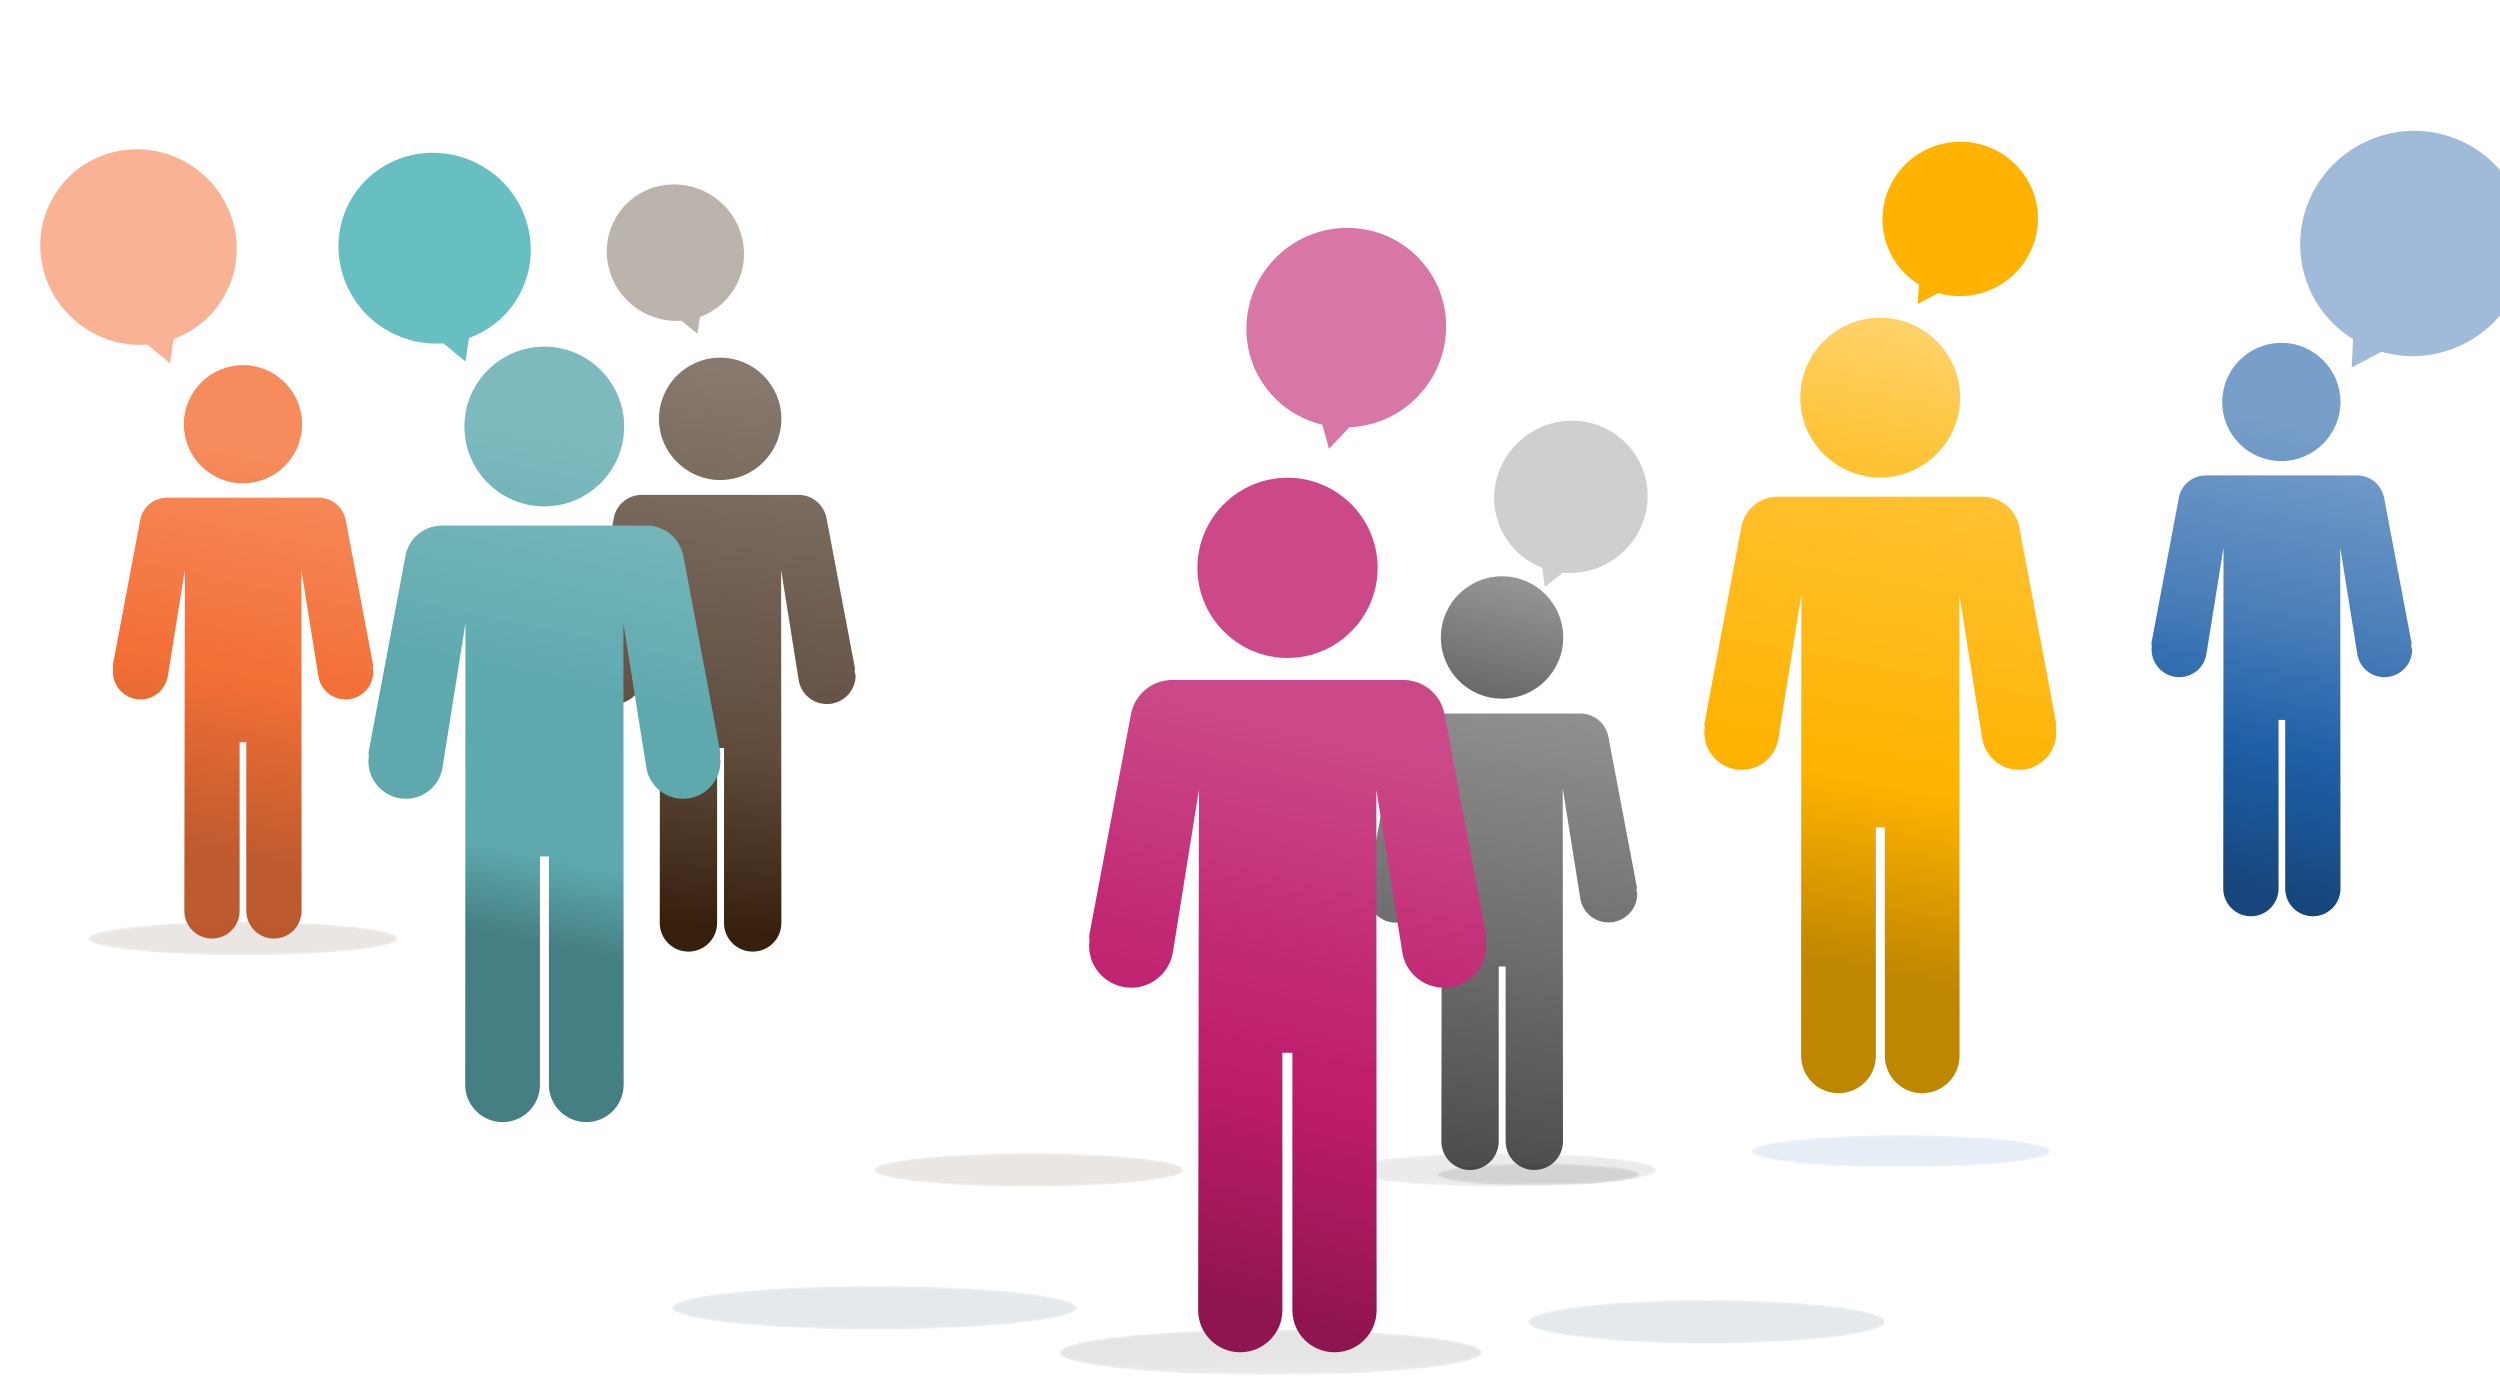 <?xml version="1.0" encoding="utf-8"?>
<!-- Generator: Adobe Illustrator 18.0.0, SVG Export Plug-In . SVG Version: 6.00 Build 0)  -->
<!DOCTYPE svg PUBLIC "-//W3C//DTD SVG 1.1//EN" "http://www.w3.org/Graphics/SVG/1.1/DTD/svg11.dtd">
<svg version="1.1" id="Layer_1" xmlns="http://www.w3.org/2000/svg" xmlns:xlink="http://www.w3.org/1999/xlink" x="0px" y="0px"
	 viewBox="0 0 976.5 546" enable-background="new 0 0 976.5 546" xml:space="preserve">
<g display="none">
	<g display="inline">
		<path fill="#949494" d="M399.4,663.4v-0.2c-0.3,0.4-0.6,0.6-0.9,0.9c-0.3,0.2-0.6,0.4-1,0.5c-0.4,0.1-0.7,0.2-1.2,0.2
			c-0.6,0-1.1-0.1-1.5-0.4c-0.5-0.2-0.9-0.6-1.2-1c-0.3-0.4-0.6-1-0.8-1.5c-0.2-0.6-0.3-1.2-0.3-1.9c0-1.4,0.4-2.6,1.1-3.4
			c0.7-0.8,1.6-1.2,2.8-1.2c0.7,0,1.2,0.1,1.7,0.3c0.5,0.2,0.9,0.6,1.3,1.1v-3.4c0-0.5,0.1-0.8,0.3-1.1c0.2-0.2,0.5-0.4,0.8-0.4
			c0.4,0,0.6,0.1,0.8,0.3c0.2,0.2,0.3,0.6,0.3,1v10.2c0,0.4-0.1,0.8-0.3,1c-0.2,0.2-0.5,0.3-0.8,0.3c-0.3,0-0.6-0.1-0.8-0.3
			C399.5,664.2,399.4,663.9,399.4,663.4z M394.9,660c0,0.6,0.1,1.2,0.3,1.6c0.2,0.4,0.5,0.8,0.8,1c0.3,0.2,0.7,0.3,1.1,0.3
			c0.4,0,0.8-0.1,1.1-0.3c0.3-0.2,0.6-0.5,0.8-1c0.2-0.4,0.3-1,0.3-1.6c0-0.6-0.1-1.1-0.3-1.6c-0.2-0.4-0.5-0.8-0.8-1
			c-0.3-0.2-0.7-0.4-1.1-0.4c-0.4,0-0.8,0.1-1.1,0.4c-0.3,0.2-0.6,0.6-0.8,1C394.9,658.9,394.9,659.4,394.9,660z"/>
		<path fill="#949494" d="M410.4,660.6h-4.5c0,0.5,0.1,1,0.3,1.4c0.2,0.4,0.5,0.7,0.8,0.9c0.3,0.2,0.7,0.3,1.1,0.3
			c0.3,0,0.5,0,0.8-0.1c0.2-0.1,0.5-0.2,0.7-0.3c0.2-0.1,0.4-0.3,0.6-0.4c0.2-0.2,0.4-0.4,0.7-0.6c0.1-0.1,0.3-0.2,0.5-0.2
			c0.2,0,0.4,0.1,0.6,0.2c0.1,0.1,0.2,0.3,0.2,0.6c0,0.2-0.1,0.5-0.2,0.7c-0.2,0.3-0.4,0.5-0.7,0.8c-0.3,0.3-0.7,0.5-1.3,0.6
			c-0.5,0.2-1.1,0.3-1.7,0.3c-1.5,0-2.7-0.4-3.5-1.3c-0.8-0.9-1.2-2-1.2-3.5c0-0.7,0.1-1.3,0.3-1.9c0.2-0.6,0.5-1.1,0.9-1.5
			c0.4-0.4,0.9-0.7,1.4-1c0.6-0.2,1.2-0.3,1.9-0.3c0.9,0,1.7,0.2,2.3,0.6c0.7,0.4,1.1,0.9,1.5,1.5c0.3,0.6,0.5,1.2,0.5,1.9
			c0,0.6-0.2,1-0.5,1.1C411.5,660.5,411,660.6,410.4,660.6z M405.9,659.3h4.2c-0.1-0.8-0.3-1.4-0.6-1.8c-0.4-0.4-0.9-0.6-1.5-0.6
			c-0.6,0-1.1,0.2-1.4,0.6C406.2,657.9,406,658.5,405.9,659.3z"/>
		<path fill="#949494" d="M421.8,661.7c0,0.6-0.2,1.2-0.5,1.6c-0.3,0.5-0.8,0.8-1.4,1c-0.6,0.2-1.4,0.4-2.2,0.4
			c-0.8,0-1.6-0.1-2.1-0.4c-0.6-0.3-1-0.6-1.3-1c-0.3-0.4-0.4-0.8-0.4-1.2c0-0.3,0.1-0.5,0.3-0.7c0.2-0.2,0.4-0.3,0.7-0.3
			c0.2,0,0.4,0.1,0.6,0.2c0.1,0.1,0.3,0.3,0.4,0.5c0.2,0.4,0.5,0.7,0.9,0.9c0.3,0.2,0.8,0.3,1.4,0.3c0.5,0,0.8-0.1,1.1-0.3
			c0.3-0.2,0.4-0.4,0.4-0.7c0-0.4-0.2-0.7-0.5-0.9c-0.3-0.2-0.8-0.4-1.5-0.5c-0.8-0.2-1.5-0.4-2-0.6c-0.5-0.2-0.9-0.5-1.2-0.9
			c-0.3-0.4-0.4-0.8-0.4-1.3c0-0.5,0.1-0.9,0.4-1.3c0.3-0.4,0.7-0.7,1.2-1c0.5-0.3,1.2-0.4,2-0.4c0.6,0,1.1,0.1,1.6,0.2
			c0.5,0.1,0.9,0.3,1.2,0.5c0.3,0.2,0.6,0.4,0.7,0.7c0.2,0.3,0.3,0.5,0.3,0.7c0,0.3-0.1,0.5-0.3,0.7c-0.2,0.2-0.4,0.3-0.8,0.3
			c-0.2,0-0.4-0.1-0.6-0.2c-0.2-0.1-0.4-0.3-0.6-0.6c-0.2-0.2-0.4-0.4-0.6-0.5c-0.2-0.1-0.6-0.2-1-0.2c-0.4,0-0.8,0.1-1,0.3
			c-0.3,0.2-0.4,0.4-0.4,0.7c0,0.2,0.1,0.4,0.3,0.6c0.2,0.2,0.5,0.3,0.8,0.4c0.3,0.1,0.8,0.2,1.4,0.4c0.7,0.2,1.3,0.4,1.8,0.6
			c0.5,0.2,0.8,0.5,1,0.9C421.7,660.9,421.8,661.3,421.8,661.7z"/>
		<path fill="#949494" d="M424.9,654.2c-0.3,0-0.6-0.1-0.8-0.3c-0.2-0.2-0.3-0.5-0.3-0.8c0-0.3,0.1-0.6,0.4-0.8
			c0.2-0.2,0.5-0.3,0.8-0.3c0.3,0,0.6,0.1,0.8,0.3c0.2,0.2,0.3,0.5,0.3,0.8c0,0.4-0.1,0.6-0.3,0.8
			C425.5,654.1,425.2,654.2,424.9,654.2z M426.1,656.6v6.7c0,0.5-0.1,0.8-0.3,1.1c-0.2,0.2-0.5,0.4-0.8,0.4c-0.3,0-0.6-0.1-0.8-0.4
			c-0.2-0.2-0.3-0.6-0.3-1v-6.6c0-0.5,0.1-0.8,0.3-1c0.2-0.2,0.5-0.3,0.8-0.3c0.3,0,0.6,0.1,0.8,0.3
			C426,655.9,426.1,656.2,426.1,656.6z"/>
		<path fill="#949494" d="M437,657v6.7c0,0.8-0.1,1.4-0.2,2c-0.2,0.6-0.4,1-0.8,1.4c-0.4,0.4-0.8,0.6-1.4,0.8
			c-0.6,0.2-1.3,0.3-2.2,0.3c-0.8,0-1.5-0.1-2.1-0.3c-0.6-0.2-1.1-0.5-1.5-0.9c-0.3-0.4-0.5-0.7-0.5-1.1c0-0.3,0.1-0.5,0.3-0.7
			c0.2-0.2,0.4-0.3,0.7-0.3c0.3,0,0.6,0.1,0.9,0.5c0.1,0.2,0.3,0.3,0.4,0.5c0.1,0.2,0.3,0.3,0.4,0.4c0.2,0.1,0.4,0.2,0.6,0.2
			c0.2,0.1,0.5,0.1,0.8,0.1c0.6,0,1.1-0.1,1.4-0.3c0.3-0.2,0.6-0.4,0.7-0.7c0.1-0.3,0.2-0.6,0.2-1c0-0.3,0-0.9,0.1-1.7
			c-0.4,0.5-0.8,0.9-1.2,1.1c-0.5,0.3-1,0.4-1.7,0.4c-0.8,0-1.5-0.2-2-0.6c-0.6-0.4-1-1-1.3-1.7c-0.3-0.7-0.5-1.5-0.5-2.5
			c0-0.7,0.1-1.3,0.3-1.9c0.2-0.6,0.5-1,0.8-1.4c0.4-0.4,0.8-0.7,1.2-0.9c0.5-0.2,1-0.3,1.5-0.3c0.7,0,1.2,0.1,1.7,0.4
			c0.5,0.3,0.9,0.6,1.3,1.2v-0.3c0-0.4,0.1-0.7,0.3-0.9c0.2-0.2,0.5-0.3,0.8-0.3c0.4,0,0.7,0.1,0.9,0.4C436.9,656,437,656.5,437,657
			z M430.3,660c0,0.9,0.2,1.7,0.6,2.1c0.4,0.5,0.9,0.7,1.6,0.7c0.4,0,0.8-0.1,1.1-0.3c0.3-0.2,0.6-0.5,0.8-0.9
			c0.2-0.4,0.3-0.9,0.3-1.5c0-0.9-0.2-1.7-0.6-2.2c-0.4-0.5-1-0.8-1.6-0.8c-0.7,0-1.2,0.3-1.6,0.8C430.5,658.3,430.3,659,430.3,660z
			"/>
		<path fill="#949494" d="M441.5,656.6v0.3c0.4-0.5,0.9-0.9,1.3-1.2c0.5-0.3,1-0.4,1.7-0.4c0.6,0,1.2,0.1,1.6,0.4
			c0.5,0.3,0.8,0.6,1.1,1.1c0.2,0.3,0.3,0.6,0.3,0.9c0,0.3,0.1,0.7,0.1,1.3v4.3c0,0.5-0.1,0.8-0.3,1.1c-0.2,0.2-0.5,0.4-0.8,0.4
			c-0.3,0-0.6-0.1-0.8-0.4c-0.2-0.2-0.3-0.6-0.3-1v-3.9c0-0.8-0.1-1.4-0.3-1.8c-0.2-0.4-0.6-0.6-1.3-0.6c-0.4,0-0.8,0.1-1.1,0.4
			c-0.3,0.2-0.6,0.6-0.7,1c-0.1,0.3-0.2,1-0.2,1.9v2.9c0,0.5-0.1,0.8-0.3,1.1c-0.2,0.2-0.5,0.4-0.8,0.4c-0.3,0-0.6-0.1-0.8-0.4
			c-0.2-0.2-0.3-0.6-0.3-1v-6.7c0-0.4,0.1-0.8,0.3-1c0.2-0.2,0.5-0.3,0.8-0.3c0.2,0,0.4,0,0.6,0.1c0.2,0.1,0.3,0.2,0.4,0.4
			C441.4,656.1,441.5,656.3,441.5,656.6z"/>
		<path fill="#949494" d="M456.4,660.6h-4.5c0,0.5,0.1,1,0.3,1.4c0.2,0.4,0.5,0.7,0.8,0.9c0.3,0.2,0.7,0.3,1.1,0.3
			c0.3,0,0.5,0,0.8-0.1c0.2-0.1,0.5-0.2,0.7-0.3c0.2-0.1,0.4-0.3,0.6-0.4c0.2-0.2,0.4-0.4,0.7-0.6c0.1-0.1,0.3-0.2,0.5-0.2
			c0.2,0,0.4,0.1,0.6,0.2c0.1,0.1,0.2,0.3,0.2,0.6c0,0.2-0.1,0.5-0.2,0.7c-0.2,0.3-0.4,0.5-0.7,0.8c-0.3,0.3-0.7,0.5-1.2,0.6
			c-0.5,0.2-1.1,0.3-1.7,0.3c-1.5,0-2.7-0.4-3.5-1.3c-0.8-0.9-1.2-2-1.2-3.5c0-0.7,0.1-1.3,0.3-1.9c0.2-0.6,0.5-1.1,0.9-1.5
			c0.4-0.4,0.9-0.7,1.4-1c0.6-0.2,1.2-0.3,1.9-0.3c0.9,0,1.7,0.2,2.3,0.6c0.7,0.4,1.1,0.9,1.5,1.5c0.3,0.6,0.5,1.2,0.5,1.9
			c0,0.6-0.2,1-0.5,1.1C457.5,660.5,457,660.6,456.4,660.6z M451.8,659.3h4.2c-0.1-0.8-0.3-1.4-0.6-1.8c-0.4-0.4-0.9-0.6-1.5-0.6
			c-0.6,0-1.1,0.2-1.4,0.6C452.1,657.9,451.9,658.5,451.8,659.3z"/>
		<path fill="#949494" d="M466.6,663.4v-0.2c-0.3,0.4-0.6,0.6-0.9,0.9c-0.3,0.2-0.6,0.4-1,0.5c-0.4,0.1-0.7,0.2-1.2,0.2
			c-0.6,0-1.1-0.1-1.5-0.4c-0.5-0.2-0.9-0.6-1.2-1c-0.3-0.4-0.6-1-0.8-1.5c-0.2-0.6-0.3-1.2-0.3-1.9c0-1.4,0.4-2.6,1.1-3.4
			c0.7-0.8,1.6-1.2,2.8-1.2c0.7,0,1.2,0.1,1.7,0.3c0.5,0.2,0.9,0.6,1.3,1.1v-3.4c0-0.5,0.1-0.8,0.3-1.1c0.2-0.2,0.5-0.4,0.8-0.4
			c0.4,0,0.6,0.1,0.8,0.3c0.2,0.2,0.3,0.6,0.3,1v10.2c0,0.4-0.1,0.8-0.3,1c-0.2,0.2-0.5,0.3-0.8,0.3c-0.3,0-0.6-0.1-0.8-0.3
			C466.7,664.2,466.6,663.9,466.6,663.4z M462,660c0,0.6,0.1,1.2,0.3,1.6c0.2,0.4,0.5,0.8,0.8,1c0.3,0.2,0.7,0.3,1.1,0.3
			c0.4,0,0.8-0.1,1.1-0.3c0.3-0.2,0.6-0.5,0.8-1c0.2-0.4,0.3-1,0.3-1.6c0-0.6-0.1-1.1-0.3-1.6c-0.2-0.4-0.5-0.8-0.8-1
			c-0.3-0.2-0.7-0.4-1.1-0.4c-0.4,0-0.8,0.1-1.1,0.4c-0.3,0.2-0.6,0.6-0.8,1C462.1,658.9,462,659.4,462,660z"/>
		<path fill="#949494" d="M477.6,653.2v3.5c0.4-0.5,0.9-0.8,1.3-1c0.5-0.2,1-0.4,1.7-0.4c0.8,0,1.4,0.2,2,0.6c0.6,0.4,1,0.9,1.4,1.6
			c0.3,0.7,0.5,1.5,0.5,2.5c0,0.7-0.1,1.4-0.3,1.9c-0.2,0.6-0.4,1.1-0.8,1.5c-0.3,0.4-0.8,0.8-1.2,1c-0.5,0.2-1,0.4-1.6,0.4
			c-0.4,0-0.7,0-1-0.1c-0.3-0.1-0.6-0.2-0.8-0.3c-0.2-0.1-0.4-0.3-0.6-0.4c-0.2-0.1-0.4-0.4-0.6-0.7v0.2c0,0.4-0.1,0.8-0.3,1
			c-0.2,0.2-0.5,0.3-0.8,0.3c-0.3,0-0.6-0.1-0.8-0.3c-0.2-0.2-0.3-0.6-0.3-1v-10.1c0-0.5,0.1-0.8,0.3-1.1c0.2-0.2,0.5-0.4,0.8-0.4
			c0.4,0,0.6,0.1,0.8,0.3C477.5,652.4,477.6,652.8,477.6,653.2z M477.7,660.1c0,0.9,0.2,1.6,0.6,2.1c0.4,0.5,1,0.7,1.7,0.7
			c0.6,0,1.1-0.3,1.5-0.8c0.4-0.5,0.6-1.2,0.6-2.2c0-0.6-0.1-1.1-0.3-1.6c-0.2-0.4-0.4-0.8-0.8-1c-0.3-0.2-0.7-0.4-1.1-0.4
			c-0.4,0-0.8,0.1-1.2,0.4c-0.3,0.2-0.6,0.6-0.8,1C477.8,658.9,477.7,659.5,477.7,660.1z"/>
		<path fill="#949494" d="M488.3,665.1l0.2-0.5l-2.9-7.2c-0.2-0.4-0.3-0.7-0.3-0.9c0-0.2,0.1-0.4,0.2-0.6c0.1-0.2,0.2-0.3,0.4-0.4
			c0.2-0.1,0.4-0.2,0.6-0.2c0.3,0,0.6,0.1,0.8,0.3c0.2,0.2,0.3,0.5,0.5,0.9l2,5.7l1.9-5.3c0.1-0.4,0.3-0.8,0.4-1
			c0.1-0.2,0.2-0.4,0.4-0.5c0.1-0.1,0.3-0.1,0.6-0.1c0.2,0,0.3,0,0.5,0.1c0.2,0.1,0.3,0.2,0.4,0.4c0.1,0.2,0.1,0.3,0.1,0.5
			c0,0.1-0.1,0.3-0.1,0.5c-0.1,0.2-0.1,0.4-0.2,0.6l-3,7.9c-0.3,0.7-0.5,1.2-0.8,1.6c-0.2,0.4-0.6,0.7-1,0.9c-0.4,0.2-1,0.3-1.7,0.3
			c-0.7,0-1.2-0.1-1.5-0.2c-0.3-0.1-0.5-0.4-0.5-0.8c0-0.3,0.1-0.5,0.2-0.6c0.2-0.1,0.4-0.2,0.7-0.2c0.1,0,0.2,0,0.4,0.1
			c0.1,0,0.3,0.1,0.4,0.1c0.3,0,0.5,0,0.6-0.1c0.2-0.1,0.3-0.2,0.4-0.4C488,665.7,488.1,665.4,488.3,665.1z"/>
	</g>
	<g display="inline">
		<path fill="#949494" d="M531.3,655.5h0.6v-0.7c0-0.7,0.1-1.3,0.3-1.7c0.2-0.4,0.5-0.7,0.9-0.9c0.4-0.2,1-0.3,1.8-0.3
			c1.4,0,2,0.3,2,1c0,0.2-0.1,0.4-0.2,0.6c-0.1,0.2-0.3,0.2-0.5,0.2c-0.1,0-0.2,0-0.5-0.1c-0.2,0-0.4,0-0.6,0
			c-0.4,0-0.7,0.1-0.8,0.4c-0.1,0.2-0.2,0.6-0.2,1.1v0.6h0.6c0.9,0,1.3,0.3,1.3,0.8c0,0.4-0.1,0.6-0.4,0.7c-0.2,0.1-0.6,0.2-1,0.2
			h-0.6v6.2c0,0.5-0.1,0.8-0.3,1.1c-0.2,0.2-0.5,0.4-0.8,0.4c-0.3,0-0.6-0.1-0.8-0.4c-0.2-0.2-0.3-0.6-0.3-1.1v-6.2h-0.6
			c-0.3,0-0.6-0.1-0.8-0.2c-0.2-0.2-0.3-0.4-0.3-0.6C530.1,655.8,530.5,655.5,531.3,655.5z"/>
		<path fill="#949494" d="M539.6,661.4v1.9c0,0.5-0.1,0.8-0.3,1.1c-0.2,0.2-0.5,0.4-0.8,0.4c-0.3,0-0.6-0.1-0.8-0.4
			c-0.2-0.2-0.3-0.6-0.3-1.1v-6.5c0-1,0.4-1.6,1.1-1.6c0.4,0,0.7,0.1,0.8,0.4c0.2,0.2,0.3,0.6,0.3,1.1c0.3-0.5,0.6-0.8,0.9-1.1
			c0.3-0.2,0.7-0.4,1.2-0.4c0.5,0,1,0.1,1.4,0.4c0.5,0.2,0.7,0.6,0.7,1c0,0.3-0.1,0.5-0.3,0.7c-0.2,0.2-0.4,0.3-0.6,0.3
			c-0.1,0-0.3-0.1-0.6-0.2c-0.3-0.1-0.6-0.2-0.9-0.2c-0.3,0-0.6,0.1-0.8,0.3c-0.2,0.2-0.4,0.4-0.5,0.8c-0.1,0.4-0.2,0.8-0.2,1.3
			C539.6,660.1,539.6,660.7,539.6,661.4z"/>
		<path fill="#949494" d="M551,660.6h-4.5c0,0.5,0.1,1,0.3,1.4c0.2,0.4,0.5,0.7,0.8,0.9c0.3,0.2,0.7,0.3,1.1,0.3
			c0.3,0,0.5,0,0.8-0.1c0.2-0.1,0.4-0.2,0.7-0.3c0.2-0.1,0.4-0.3,0.6-0.4c0.2-0.2,0.4-0.4,0.7-0.6c0.1-0.1,0.3-0.2,0.5-0.2
			c0.2,0,0.4,0.1,0.6,0.2c0.1,0.1,0.2,0.3,0.2,0.6c0,0.2-0.1,0.5-0.2,0.7c-0.2,0.3-0.4,0.5-0.7,0.8c-0.3,0.3-0.8,0.5-1.3,0.6
			c-0.5,0.2-1.1,0.3-1.7,0.3c-1.5,0-2.7-0.4-3.5-1.3c-0.8-0.9-1.2-2-1.2-3.5c0-0.7,0.1-1.3,0.3-1.9c0.2-0.6,0.5-1.1,0.9-1.5
			c0.4-0.4,0.9-0.7,1.4-1c0.6-0.2,1.2-0.3,1.9-0.3c0.9,0,1.7,0.2,2.3,0.6c0.7,0.4,1.1,0.9,1.5,1.5c0.3,0.6,0.5,1.2,0.5,1.9
			c0,0.6-0.2,1-0.5,1.1C552,660.5,551.6,660.6,551,660.6z M546.4,659.3h4.2c-0.1-0.8-0.3-1.4-0.6-1.8c-0.4-0.4-0.9-0.6-1.5-0.6
			c-0.6,0-1.1,0.2-1.4,0.6C546.7,657.9,546.5,658.5,546.4,659.3z"/>
		<path fill="#949494" d="M561.3,660.6h-4.5c0,0.5,0.1,1,0.3,1.4c0.2,0.4,0.5,0.7,0.8,0.9c0.3,0.2,0.7,0.3,1.1,0.3
			c0.3,0,0.5,0,0.8-0.1c0.2-0.1,0.5-0.2,0.7-0.3c0.2-0.1,0.4-0.3,0.6-0.4c0.2-0.2,0.4-0.4,0.7-0.6c0.1-0.1,0.3-0.2,0.5-0.2
			c0.2,0,0.4,0.1,0.6,0.2s0.2,0.3,0.2,0.6c0,0.2-0.1,0.5-0.2,0.7c-0.2,0.3-0.4,0.5-0.7,0.8c-0.3,0.3-0.7,0.5-1.3,0.6
			c-0.5,0.2-1.1,0.3-1.7,0.3c-1.5,0-2.7-0.4-3.5-1.3c-0.8-0.9-1.2-2-1.2-3.5c0-0.7,0.1-1.3,0.3-1.9c0.2-0.6,0.5-1.1,0.9-1.5
			c0.4-0.4,0.9-0.7,1.4-1c0.6-0.2,1.2-0.3,1.9-0.3c0.9,0,1.7,0.2,2.3,0.6c0.6,0.4,1.1,0.9,1.5,1.5c0.3,0.6,0.5,1.2,0.5,1.9
			c0,0.6-0.2,1-0.5,1.1C562.4,660.5,561.9,660.6,561.3,660.6z M556.8,659.3h4.2c-0.1-0.8-0.3-1.4-0.6-1.8c-0.4-0.4-0.9-0.6-1.5-0.6
			c-0.6,0-1.1,0.2-1.4,0.6C557.1,657.9,556.8,658.5,556.8,659.3z"/>
		<path fill="#949494" d="M567.1,656.6v0.3c0.4-0.5,0.9-0.9,1.4-1.2c0.5-0.3,1-0.4,1.6-0.4c0.7,0,1.4,0.2,2,0.6
			c0.6,0.4,1.1,0.9,1.4,1.6c0.3,0.7,0.5,1.5,0.5,2.5c0,0.7-0.1,1.4-0.3,2c-0.2,0.6-0.5,1.1-0.8,1.5c-0.4,0.4-0.8,0.7-1.2,0.9
			c-0.5,0.2-1,0.3-1.5,0.3c-0.7,0-1.2-0.1-1.7-0.4c-0.5-0.3-0.9-0.7-1.3-1.2v3.5c0,1-0.4,1.5-1.1,1.5c-0.4,0-0.7-0.1-0.9-0.4
			c-0.1-0.3-0.2-0.6-0.2-1.2v-10c0-0.4,0.1-0.8,0.3-1c0.2-0.2,0.5-0.3,0.8-0.3c0.3,0,0.6,0.1,0.8,0.3
			C567,655.9,567.1,656.2,567.1,656.6z M571.6,660c0-0.6-0.1-1.1-0.3-1.6c-0.2-0.4-0.4-0.8-0.8-1c-0.3-0.2-0.7-0.4-1.1-0.4
			c-0.6,0-1.2,0.3-1.6,0.8c-0.4,0.5-0.7,1.2-0.7,2.2c0,0.9,0.2,1.6,0.7,2.2c0.4,0.5,1,0.8,1.6,0.8c0.4,0,0.7-0.1,1.1-0.3
			c0.3-0.2,0.6-0.6,0.8-1C571.5,661.2,571.6,660.6,571.6,660z"/>
		<path fill="#949494" d="M577,654.2c-0.3,0-0.6-0.1-0.8-0.3c-0.2-0.2-0.3-0.5-0.3-0.8c0-0.3,0.1-0.6,0.4-0.8
			c0.2-0.2,0.5-0.3,0.8-0.3c0.3,0,0.6,0.1,0.8,0.3c0.2,0.2,0.3,0.5,0.3,0.8c0,0.4-0.1,0.6-0.3,0.8
			C577.6,654.1,577.3,654.2,577,654.2z M578.2,656.6v6.7c0,0.5-0.1,0.8-0.3,1.1c-0.2,0.2-0.5,0.4-0.8,0.4c-0.3,0-0.6-0.1-0.8-0.4
			c-0.2-0.2-0.3-0.6-0.3-1v-6.6c0-0.5,0.1-0.8,0.3-1c0.2-0.2,0.5-0.3,0.8-0.3c0.3,0,0.6,0.1,0.8,0.3
			C578.1,655.9,578.2,656.2,578.2,656.6z"/>
		<path fill="#949494" d="M586.4,663.7l-2-3.4l-1.3,1.2v1.8c0,0.4-0.1,0.8-0.4,1c-0.2,0.2-0.5,0.4-0.8,0.4c-0.4,0-0.6-0.1-0.8-0.4
			c-0.2-0.2-0.3-0.6-0.3-1.1v-9.9c0-0.5,0.1-0.9,0.3-1.2c0.2-0.3,0.5-0.4,0.9-0.4c0.4,0,0.6,0.1,0.8,0.4c0.2,0.2,0.3,0.6,0.3,1.1
			v5.6l2.6-2.7c0.3-0.3,0.6-0.6,0.7-0.7c0.2-0.1,0.4-0.2,0.6-0.2c0.3,0,0.5,0.1,0.7,0.3c0.2,0.2,0.3,0.4,0.3,0.7
			c0,0.3-0.3,0.8-0.9,1.4l-1.2,1.1l2.4,3.7c0.2,0.3,0.3,0.5,0.4,0.6c0.1,0.1,0.1,0.3,0.1,0.4c0,0.4-0.1,0.7-0.3,0.9
			c-0.2,0.2-0.5,0.3-0.8,0.3c-0.3,0-0.5-0.1-0.7-0.2C586.8,664.4,586.6,664.1,586.4,663.7z"/>
		<path fill="#949494" d="M592.1,664.8c-0.4,0-0.7-0.1-0.9-0.3c-0.3-0.2-0.4-0.5-0.4-1c0-0.3,0.1-0.6,0.4-0.9
			c0.2-0.3,0.5-0.4,0.9-0.4c0.4,0,0.7,0.1,0.9,0.4c0.3,0.2,0.4,0.5,0.4,0.9c0,0.4-0.1,0.7-0.4,0.9
			C592.7,664.7,592.4,664.8,592.1,664.8z"/>
		<path fill="#949494" d="M604.3,661.9c0,0.3-0.1,0.6-0.3,0.9c-0.2,0.3-0.4,0.6-0.8,0.9c-0.4,0.3-0.8,0.5-1.3,0.7
			c-0.5,0.2-1.1,0.3-1.8,0.3c-1.4,0-2.6-0.4-3.4-1.3c-0.8-0.8-1.2-2-1.2-3.4c0-1,0.2-1.8,0.6-2.5c0.4-0.7,0.9-1.3,1.6-1.7
			c0.7-0.4,1.5-0.6,2.5-0.6c0.6,0,1.2,0.1,1.7,0.3c0.5,0.2,0.9,0.4,1.3,0.7c0.3,0.3,0.6,0.6,0.8,0.9c0.2,0.3,0.3,0.6,0.3,0.9
			c0,0.3-0.1,0.5-0.3,0.7c-0.2,0.2-0.5,0.3-0.8,0.3c-0.2,0-0.4,0-0.5-0.1c-0.1-0.1-0.3-0.3-0.4-0.5c-0.3-0.4-0.6-0.8-0.9-1
			c-0.3-0.2-0.7-0.3-1.2-0.3c-0.7,0-1.2,0.3-1.7,0.8c-0.4,0.5-0.6,1.3-0.6,2.2c0,0.4,0.1,0.8,0.2,1.2c0.1,0.4,0.3,0.7,0.5,0.9
			c0.2,0.3,0.5,0.5,0.7,0.6c0.3,0.1,0.6,0.2,1,0.2c0.5,0,0.9-0.1,1.2-0.3c0.3-0.2,0.6-0.5,0.9-1c0.1-0.3,0.3-0.5,0.5-0.6
			c0.2-0.1,0.4-0.2,0.6-0.2c0.3,0,0.5,0.1,0.7,0.3C604.2,661.4,604.3,661.6,604.3,661.9z"/>
		<path fill="#949494" d="M615.1,660c0,0.7-0.1,1.3-0.3,1.9c-0.2,0.6-0.5,1.1-0.9,1.5c-0.4,0.4-0.9,0.7-1.5,1
			c-0.6,0.2-1.2,0.3-1.9,0.3c-0.7,0-1.3-0.1-1.9-0.3c-0.6-0.2-1-0.5-1.5-1c-0.4-0.4-0.7-0.9-0.9-1.5c-0.2-0.6-0.3-1.2-0.3-1.9
			c0-0.7,0.1-1.3,0.3-1.9c0.2-0.6,0.5-1.1,0.9-1.5c0.4-0.4,0.9-0.7,1.5-1c0.6-0.2,1.2-0.3,1.9-0.3c0.7,0,1.3,0.1,1.9,0.3
			c0.6,0.2,1.1,0.6,1.5,1c0.4,0.4,0.7,0.9,0.9,1.5C615,658.7,615.1,659.3,615.1,660z M612.7,660c0-0.9-0.2-1.7-0.6-2.2
			c-0.4-0.5-1-0.8-1.7-0.8c-0.5,0-0.9,0.1-1.2,0.4c-0.3,0.2-0.6,0.6-0.8,1c-0.2,0.5-0.3,1-0.3,1.6c0,0.6,0.1,1.1,0.3,1.6
			c0.2,0.5,0.4,0.8,0.8,1c0.3,0.2,0.7,0.4,1.2,0.4c0.7,0,1.3-0.3,1.7-0.8C612.5,661.7,612.7,661,612.7,660z"/>
		<path fill="#949494" d="M624.6,660.2v3.1c0,0.5-0.1,0.9-0.3,1.1c-0.2,0.2-0.5,0.4-0.9,0.4c-0.4,0-0.6-0.1-0.9-0.4
			c-0.2-0.2-0.3-0.6-0.3-1.1v-3.7c0-0.6,0-1-0.1-1.4c0-0.3-0.1-0.6-0.3-0.8c-0.2-0.2-0.5-0.3-0.8-0.3c-0.8,0-1.3,0.3-1.5,0.8
			c-0.2,0.5-0.4,1.3-0.4,2.2v3.1c0,0.5-0.1,0.8-0.3,1.1c-0.2,0.3-0.5,0.4-0.9,0.4c-0.3,0-0.6-0.1-0.9-0.4c-0.2-0.2-0.3-0.6-0.3-1.1
			v-6.6c0-0.4,0.1-0.8,0.3-1c0.2-0.2,0.5-0.3,0.8-0.3c0.3,0,0.6,0.1,0.8,0.3c0.2,0.2,0.3,0.5,0.3,0.9v0.2c0.4-0.5,0.8-0.8,1.3-1.1
			c0.5-0.2,1-0.3,1.5-0.3c0.6,0,1.1,0.1,1.5,0.4c0.4,0.2,0.8,0.6,1,1.1c0.4-0.5,0.8-0.8,1.3-1.1c0.4-0.2,0.9-0.3,1.5-0.3
			c0.6,0,1.2,0.1,1.6,0.4c0.5,0.3,0.8,0.6,1,1.1c0.2,0.4,0.3,1.1,0.3,2v4.5c0,0.5-0.1,0.9-0.3,1.1c-0.2,0.2-0.5,0.4-0.9,0.4
			c-0.3,0-0.6-0.1-0.9-0.4c-0.2-0.2-0.3-0.6-0.3-1.1v-3.9c0-0.5,0-0.9-0.1-1.2c0-0.3-0.2-0.6-0.3-0.8c-0.2-0.2-0.5-0.3-0.8-0.3
			c-0.3,0-0.6,0.1-0.9,0.3c-0.3,0.2-0.5,0.4-0.6,0.7C624.7,658.5,624.6,659.2,624.6,660.2z"/>
	</g>
	<g display="inline">
		<path fill="#949494" d="M513,649.3c0-0.2-0.1-0.3-0.1-0.4c0.8-0.1,1.3-1,0.9-1.7c-0.3-0.8-1.6-0.9-2-0.2c-0.5,0.6-0.1,1.6,0.7,1.8
			c0,0.2,0.1,0.3,0.1,0.5c-1.2,0.1-2.4,0.3-3.3,1c0.1,0.3,0.2,0.6,0.3,0.9c2-0.9,4.2-0.7,6.3-0.5c0.1-0.3,0.1-0.6,0.2-0.8
			C515,649.5,514,649.3,513,649.3z"/>
		<path fill="#949494" d="M524.8,652.5c-0.3,0.2-0.4,0.5-0.4,0.9c-0.3,0.3-0.2,0.8-0.2,1.3c-0.1,0.2-0.4,0.3-0.6,0.4
			c-0.3-0.4-0.6-0.8-0.9-1.2l0,0c-0.4-0.4-0.8-0.7-1.3-1c-0.4,0.4-0.8,0.8-1.1,1.2c0.7,0.8,1.3,1.6,1.9,2.5c0.4,0.7,0.7,1.4,1,2.1
			c0.6-0.3,1.2-0.6,1.8-0.9c-0.3-0.7-0.7-1.4-1-2.1c0.3-0.1,0.6-0.3,0.7-0.6c0-0.4-0.1-0.8,0.2-1.1c0.5,0.3,1.1,0,1.2-0.6
			C525.9,652.6,525.2,652.2,524.8,652.5z"/>
		<path fill="#949494" d="M521.6,656.8c-0.8-1.3-1.6-2.5-2.7-3.5c-1.3-1.1-3-1.9-4.8-1.9c-2.2,0-4.5,0.3-6.5,1.2
			c-1.9,0.8-3.6,2.4-4.4,4.3c-0.8,1.8-0.8,3.8-0.4,5.6c2,0.5,4.1,1,6.2,1.1c2.1,0.1,4.2,0.1,6.2-0.2c2.8-0.4,5.6-1.3,8.1-2.7
			C523.2,660.7,522.9,658.8,521.6,656.8z M511.5,659.3c-0.4,0.6-0.9,1-1.6,1.2c-1.2,0.4-2.6,0.1-3.5-0.8c-0.6-0.7-1-1.5-0.9-2.4
			c0-1.1,0.7-2.2,1.7-2.7c0.8-0.4,1.7-0.5,2.5-0.3c0.3,0.1,0.7,0.2,1,0.4c0.6,0.4,1.1,1.1,1.3,1.8
			C512.2,657.5,512.1,658.5,511.5,659.3z M520.1,657.3c-0.1,1-1.1,1.8-2,1.7c-0.6,0-1.1-0.2-1.5-0.6c-0.3-0.3-0.5-0.7-0.5-1.2
			c-0.1-1,0.6-2,1.5-2.2c0.4-0.1,0.9-0.1,1.3,0C519.7,655.3,520.3,656.4,520.1,657.3z"/>
		<path fill="#949494" d="M503.2,654c-0.8,0.5-1.5,1.2-2.1,2c-0.2-0.3-0.2-0.7-0.4-1c-0.1-0.2-0.3-0.1-0.5-0.1c-0.2,0-0.4,0-0.6-0.1
			c0.2-0.3,0.2-0.9-0.2-1.1c-0.4-0.3-1,0-1.1,0.4c-0.2,0.5,0.4,1,0.9,0.9c0.3,0.4,0.8,0.3,1.2,0.3c0.2,0.3,0.3,0.7,0.6,1
			c-0.4,0.9-0.7,1.9-0.7,2.8c0.6,0.2,1.1,0.5,1.7,0.7c0-0.6,0.1-1.2,0.2-1.8c0.2-1.3,1-2.5,1.9-3.4
			C503.6,654.4,503.4,654.2,503.2,654z"/>
		<path fill="#949494" d="M516.5,664c-2.1,0.5-4.3,0.6-6.4,0.5c-1.5-0.1-2.9-0.2-4.3-0.5c-1-0.2-2-0.5-3-0.8
			c0.2,1.3,0.7,2.5,1.4,3.5c0.9,1.2,2,2.3,3.5,2.8c1.1,0.3,2.5,0.7,4.8,0.6c1.9,0,3.8-0.3,5.4-1c1.1-0.5,2.1-1.1,3-1.9
			c0.8-0.7,1.3-1.6,1.7-2.5c0.4-0.9,0.7-2.5,0.7-3.3C521.2,662.6,518.9,663.6,516.5,664z"/>
	</g>
</g>
<path opacity="0.7" fill="#BBBBBB" d="M597.4,169.3c-13.9,9.1-18,27.5-9,41.2c3.5,5.3,8.4,9.2,14,11.3l0,0l1,7.4l7-5.5
	c6.6,0.6,13.4-0.9,19.4-4.8c13.9-9.1,18-27.5,9-41.2C629.8,163.9,611.3,160.2,597.4,169.3z"/>
<g>
	<linearGradient id="SVGID_1_" gradientUnits="userSpaceOnUse" x1="895.536" y1="135.773" x2="852.535" y2="340.776">
		<stop  offset="0.142" style="stop-color:#789FCA"/>
		<stop  offset="0.484" style="stop-color:#4B7FB9"/>
		<stop  offset="0.742" style="stop-color:#1E5FA7"/>
		<stop  offset="1" style="stop-color:#17477D"/>
	</linearGradient>
	<path fill="url(#SVGID_1_)" d="M891.1,180.1c12.7,0,23.1-10.4,23.1-23.1c0-12.7-10.4-23.1-23.1-23.1c-12.7,0-23.1,10.4-23.1,23.1
		C868,169.8,878.3,180.1,891.1,180.1z"/>
	<linearGradient id="SVGID_2_" gradientUnits="userSpaceOnUse" x1="914.242" y1="139.697" x2="871.242" y2="344.697">
		<stop  offset="0.142" style="stop-color:#789FCA"/>
		<stop  offset="0.484" style="stop-color:#4B7FB9"/>
		<stop  offset="0.742" style="stop-color:#1E5FA7"/>
		<stop  offset="1" style="stop-color:#17477D"/>
	</linearGradient>
	<path fill="url(#SVGID_2_)" d="M941.8,252.2c0.1-0.4,0.2-0.9,0.1-1.3l-10.6-56.1c-0.9-5.3-5.3-9.1-10.6-9.1h-59.1
		c-5.3,0-9.8,3.8-10.6,9l-10.6,56.2c-0.1,0.5-0.1,0.9,0.1,1.3c-0.1,0.5-0.1,1-0.1,1.5c0,5.9,4.8,10.8,10.8,10.8
		c5.2,0,9.7-3.7,10.6-8.9l6.7-41.7l-0.1,133.2c0,5.9,4.8,10.8,10.8,10.8c5.9,0,10.8-4.8,10.8-10.8v-65.9h2.6v65.9
		c0,5.9,4.8,10.8,10.8,10.8c5.9,0,10.8-4.8,10.8-10.8l-0.1-133.2l6.7,41.8c0.9,5.1,5.4,8.8,10.6,8.8c5.9,0,10.8-4.8,10.8-10.8
		C941.9,253.2,941.9,252.7,941.8,252.2z"/>
</g>
<defs>
	<filter id="Adobe_OpacityMaskFilter" filterUnits="userSpaceOnUse" x="684.2" y="443.4" width="116.8" height="12.6">
		<feColorMatrix  type="matrix" values="1 0 0 0 0  0 1 0 0 0  0 0 1 0 0  0 0 0 1 0"/>
	</filter>
</defs>
<mask maskUnits="userSpaceOnUse" x="684.2" y="443.4" width="116.8" height="12.6" id="SVGID_3_">
	<g filter="url(#Adobe_OpacityMaskFilter)">
		
			<radialGradient id="SVGID_4_" cx="721.545" cy="1432.986" r="70.675" gradientTransform="matrix(0.826 0 0 8.930000e-002 146.444 321.715)" gradientUnits="userSpaceOnUse">
			<stop  offset="0" style="stop-color:#FFFFFF"/>
			<stop  offset="1" style="stop-color:#14130A"/>
		</radialGradient>
		<path fill="url(#SVGID_4_)" d="M801,449.7c0,3.5-26.1,6.3-58.4,6.3c-32.3,0-58.4-2.8-58.4-6.3c0-3.5,26.1-6.3,58.4-6.3
			C774.8,443.4,801,446.2,801,449.7z"/>
	</g>
</mask>
<path opacity="0.33" mask="url(#SVGID_3_)" fill="#1E5FA7" d="M801,449.7c0,3.5-26.1,6.3-58.4,6.3c-32.3,0-58.4-2.8-58.4-6.3
	c0-3.5,26.1-6.3,58.4-6.3C774.8,443.4,801,446.2,801,449.7z"/>
<linearGradient id="SVGID_5_" gradientUnits="userSpaceOnUse" x1="595.129" y1="213.945" x2="574.129" y2="300.945">
	<stop  offset="0.156" style="stop-color:#949494"/>
	<stop  offset="0.581" style="stop-color:#707070"/>
	<stop  offset="0.989" style="stop-color:#4C4C4C"/>
</linearGradient>
<path fill="url(#SVGID_5_)" d="M586.7,272.9c13.2,0,23.9-10.7,23.9-23.9c0-13.2-10.7-23.9-23.9-23.9c-13.2,0-23.9,10.7-23.9,23.9
	C562.8,262.2,573.5,272.9,586.7,272.9z"/>
<linearGradient id="SVGID_6_" gradientUnits="userSpaceOnUse" x1="607.996" y1="228.679" x2="566.996" y2="458.679">
	<stop  offset="0.156" style="stop-color:#949494"/>
	<stop  offset="0.581" style="stop-color:#707070"/>
	<stop  offset="0.989" style="stop-color:#4C4C4C"/>
</linearGradient>
<path fill="url(#SVGID_6_)" d="M639.2,347.6c0.1-0.4,0.2-0.9,0.1-1.4l-11-58.1c-0.9-5.4-5.5-9.4-11-9.4h-61.2
	c-5.5,0-10.1,3.9-11,9.3l-11,58.2c-0.1,0.5-0.1,0.9,0.1,1.4c-0.1,0.5-0.1,1-0.1,1.6c0,6.2,5,11.2,11.2,11.2c5.4,0,10-3.8,11-9.2
	l6.9-43.2L563,445.8c0,6.2,5,11.2,11.2,11.2c6.2,0,11.2-5,11.2-11.2v-68.3h2.7v68.3c0,6.2,5,11.2,11.2,11.2c6.2,0,11.2-5,11.2-11.2
	l-0.1-137.9l6.9,43.3c1,5.3,5.6,9.1,11,9.1c6.2,0,11.2-5,11.2-11.2C639.3,348.6,639.2,348.1,639.2,347.6z"/>
<defs>
	<filter id="Adobe_OpacityMaskFilter_1_" filterUnits="userSpaceOnUse" x="526.2" y="450.4" width="120.9" height="13.1">
		<feColorMatrix  type="matrix" values="1 0 0 0 0  0 1 0 0 0  0 0 1 0 0  0 0 0 1 0"/>
	</filter>
</defs>
<mask maskUnits="userSpaceOnUse" x="526.2" y="450.4" width="120.9" height="13.1" id="SVGID_7_">
	<g filter="url(#Adobe_OpacityMaskFilter_1_)">
		
			<radialGradient id="SVGID_8_" cx="532.833" cy="1514.397" r="73.175" gradientTransform="matrix(0.826 0 0 8.930000e-002 146.444 321.715)" gradientUnits="userSpaceOnUse">
			<stop  offset="0" style="stop-color:#FFFFFF"/>
			<stop  offset="1" style="stop-color:#14130A"/>
		</radialGradient>
		<path fill="url(#SVGID_8_)" d="M647.1,457c0,3.6-27.1,6.5-60.5,6.5c-33.4,0-60.5-2.9-60.5-6.5c0-3.6,27.1-6.5,60.5-6.5
			C620.1,450.4,647.1,453.3,647.1,457z"/>
	</g>
</mask>
<path opacity="0.33" mask="url(#SVGID_7_)" fill="#4C4C4C" d="M647.1,457c0,3.6-27.1,6.5-60.5,6.5c-33.4,0-60.5-2.9-60.5-6.5
	c0-3.6,27.1-6.5,60.5-6.5C620.1,450.4,647.1,453.3,647.1,457z"/>
<g>
	<path opacity="0.7" fill="#9F948B" d="M278.7,76.8c12.3,8.4,15.6,25,7.4,37.1c-3.2,4.7-7.7,8.1-12.7,9.9l0,0l-1,6.6l-6.2-5.1
		c-5.9,0.4-12-1.1-17.3-4.7c-12.3-8.4-15.6-25-7.4-37.1C249.7,71.4,266.4,68.4,278.7,76.8z"/>
	<g>
		<linearGradient id="SVGID_9_" gradientUnits="userSpaceOnUse" x1="285.622" y1="132.229" x2="254.622" y2="359.228">
			<stop  offset="5.376340e-002" style="stop-color:#87796E"/>
			<stop  offset="0.696" style="stop-color:#5F4C3D"/>
			<stop  offset="1" style="stop-color:#371F0D"/>
		</linearGradient>
		<path fill="url(#SVGID_9_)" d="M281.3,187.5c13.2,0,23.9-10.7,23.9-23.9c0-13.2-10.7-23.9-23.9-23.9c-13.2,0-23.9,10.7-23.9,23.9
			C257.4,176.8,268.2,187.5,281.3,187.5z"/>
		<linearGradient id="SVGID_10_" gradientUnits="userSpaceOnUse" x1="298.924" y1="134.046" x2="267.924" y2="361.046">
			<stop  offset="5.376340e-002" style="stop-color:#87796E"/>
			<stop  offset="0.696" style="stop-color:#5F4C3D"/>
			<stop  offset="1" style="stop-color:#371F0D"/>
		</linearGradient>
		<path fill="url(#SVGID_10_)" d="M333.8,262.2c0.1-0.4,0.2-0.9,0.1-1.4l-11-58.1c-0.9-5.4-5.5-9.4-11-9.4h-61.2
			c-5.5,0-10.1,3.9-11,9.3l-11,58.2c-0.1,0.5-0.1,0.9,0.1,1.4c-0.1,0.5-0.1,1-0.1,1.6c0,6.2,5,11.2,11.2,11.2c5.4,0,10-3.8,11-9.2
			l6.9-43.2l-0.1,137.9c0,6.2,5,11.2,11.2,11.2c6.2,0,11.2-5,11.2-11.2v-68.3h2.7v68.3c0,6.2,5,11.2,11.2,11.2
			c6.2,0,11.2-5,11.2-11.2l-0.1-137.9l6.9,43.3c1,5.3,5.6,9.1,11,9.1c6.2,0,11.2-5,11.2-11.2C334,263.2,333.9,262.7,333.8,262.2z"/>
	</g>
</g>
<defs>
	<filter id="Adobe_OpacityMaskFilter_2_" filterUnits="userSpaceOnUse" x="341.6" y="450.4" width="120.9" height="13.1">
		<feColorMatrix  type="matrix" values="1 0 0 0 0  0 1 0 0 0  0 0 1 0 0  0 0 0 1 0"/>
	</filter>
</defs>
<mask maskUnits="userSpaceOnUse" x="341.6" y="450.4" width="120.9" height="13.1" id="SVGID_11_">
	<g filter="url(#Adobe_OpacityMaskFilter_2_)">
		
			<radialGradient id="SVGID_12_" cx="309.376" cy="1514.397" r="73.175" gradientTransform="matrix(0.826 0 0 8.930000e-002 146.444 321.715)" gradientUnits="userSpaceOnUse">
			<stop  offset="0" style="stop-color:#FFFFFF"/>
			<stop  offset="1" style="stop-color:#14130A"/>
		</radialGradient>
		<path fill="url(#SVGID_12_)" d="M462.5,457c0,3.6-27.1,6.5-60.5,6.5c-33.4,0-60.5-2.9-60.5-6.5c0-3.6,27.1-6.5,60.5-6.5
			C435.4,450.4,462.5,453.3,462.5,457z"/>
	</g>
</mask>
<linearGradient id="SVGID_13_" gradientUnits="userSpaceOnUse" x1="434.212" y1="221.448" x2="403.212" y2="448.445">
	<stop  offset="5.376340e-002" style="stop-color:#87796E"/>
	<stop  offset="0.696" style="stop-color:#5F4C3D"/>
	<stop  offset="1" style="stop-color:#371F0D"/>
</linearGradient>
<path opacity="0.33" mask="url(#SVGID_11_)" fill="url(#SVGID_13_)" d="M462.5,457c0,3.6-27.1,6.5-60.5,6.5
	c-33.4,0-60.5-2.9-60.5-6.5c0-3.6,27.1-6.5,60.5-6.5C435.4,450.4,462.5,453.3,462.5,457z"/>
<g>
	<path opacity="0.8" fill="#F7A079" d="M75.4,65.1c17.6,12,22.4,35.8,10.6,53.1c-4.6,6.8-11,11.6-18.2,14.2v0l-1.4,9.5l-8.8-7.3
		c-8.5,0.6-17.2-1.5-24.8-6.7c-17.6-12-22.4-35.8-10.6-53.1C33.9,57.4,57.8,53.1,75.4,65.1z"/>
	<defs>
		<filter id="Adobe_OpacityMaskFilter_3_" filterUnits="userSpaceOnUse" x="34.4" y="360" width="120.9" height="13.1">
			<feColorMatrix  type="matrix" values="1 0 0 0 0  0 1 0 0 0  0 0 1 0 0  0 0 0 1 0"/>
		</filter>
	</defs>
	<mask maskUnits="userSpaceOnUse" x="34.4" y="360" width="120.9" height="13.1" id="SVGID_14_">
		<g filter="url(#Adobe_OpacityMaskFilter_3_)">
			
				<radialGradient id="SVGID_15_" cx="-62.406" cy="502.397" r="73.175" gradientTransform="matrix(0.826 0 0 8.930000e-002 146.444 321.715)" gradientUnits="userSpaceOnUse">
				<stop  offset="0" style="stop-color:#FFFFFF"/>
				<stop  offset="1" style="stop-color:#14130A"/>
			</radialGradient>
			<path fill="url(#SVGID_15_)" d="M155.4,366.6c0,3.6-27.1,6.5-60.5,6.5c-33.4,0-60.5-2.9-60.5-6.5c0-3.6,27.1-6.5,60.5-6.5
				C128.3,360,155.4,363,155.4,366.6z"/>
		</g>
	</mask>
	<linearGradient id="SVGID_16_" gradientUnits="userSpaceOnUse" x1="127.046" y1="131.077" x2="96.046" y2="358.074">
		<stop  offset="5.376340e-002" style="stop-color:#87796E"/>
		<stop  offset="0.696" style="stop-color:#5F4C3D"/>
		<stop  offset="1" style="stop-color:#371F0D"/>
	</linearGradient>
	<path opacity="0.33" mask="url(#SVGID_14_)" fill="url(#SVGID_16_)" d="M155.4,366.6c0,3.6-27.1,6.5-60.5,6.5
		c-33.4,0-60.5-2.9-60.5-6.5c0-3.6,27.1-6.5,60.5-6.5C128.3,360,155.4,363,155.4,366.6z"/>
	<g opacity="0.9">
		<g>
			<linearGradient id="SVGID_17_" gradientUnits="userSpaceOnUse" x1="100.802" y1="137.475" x2="51.802" y2="371.474">
				<stop  offset="0.145" style="stop-color:#F5804D"/>
				<stop  offset="0.521" style="stop-color:#F26020"/>
				<stop  offset="0.823" style="stop-color:#B64818"/>
			</linearGradient>
			<path fill="url(#SVGID_17_)" d="M94.9,188.8c12.7,0,23.1-10.4,23.1-23.1c0-12.7-10.4-23.1-23.1-23.1c-12.7,0-23.1,10.4-23.1,23.1
				C71.8,178.5,82.2,188.8,94.9,188.8z"/>
			<linearGradient id="SVGID_18_" gradientUnits="userSpaceOnUse" x1="119.486" y1="141.387" x2="70.486" y2="375.388">
				<stop  offset="0.145" style="stop-color:#F5804D"/>
				<stop  offset="0.521" style="stop-color:#F26020"/>
				<stop  offset="0.823" style="stop-color:#B64818"/>
			</linearGradient>
			<path fill="url(#SVGID_18_)" d="M145.6,260.9c0.1-0.4,0.2-0.9,0.1-1.3l-10.6-56.1c-0.9-5.3-5.3-9.1-10.6-9.1H65.3
				c-5.3,0-9.8,3.8-10.6,9l-10.6,56.2c-0.1,0.5-0.1,0.9,0.1,1.3c-0.1,0.5-0.1,1-0.1,1.5c0,5.9,4.8,10.8,10.8,10.8
				c5.2,0,9.6-3.7,10.6-8.9l6.7-41.7L72,355.8c0,5.9,4.8,10.8,10.8,10.8c5.9,0,10.8-4.8,10.8-10.8v-65.9h2.6v65.9
				c0,5.9,4.8,10.8,10.8,10.8c5.9,0,10.8-4.8,10.8-10.8l-0.1-133.2l6.7,41.8c0.9,5.1,5.4,8.8,10.6,8.8c5.9,0,10.8-4.8,10.8-10.8
				C145.7,261.9,145.7,261.5,145.6,260.9z"/>
		</g>
	</g>
</g>
<defs>
	<filter id="Adobe_OpacityMaskFilter_4_" filterUnits="userSpaceOnUse" x="413.8" y="519.4" width="165" height="17.8">
		<feColorMatrix  type="matrix" values="1 0 0 0 0  0 1 0 0 0  0 0 1 0 0  0 0 0 1 0"/>
	</filter>
</defs>
<mask maskUnits="userSpaceOnUse" x="413.8" y="519.4" width="165" height="17.8" id="SVGID_19_">
	<g filter="url(#Adobe_OpacityMaskFilter_4_)">
		
			<radialGradient id="SVGID_20_" cx="423.468" cy="2313.019" r="99.843" gradientTransform="matrix(0.826 0 0 8.930000e-002 146.444 321.715)" gradientUnits="userSpaceOnUse">
			<stop  offset="0" style="stop-color:#FFFFFF"/>
			<stop  offset="1" style="stop-color:#14130A"/>
		</radialGradient>
		<path fill="url(#SVGID_20_)" d="M578.8,528.3c0,4.9-36.9,8.9-82.5,8.9c-45.6,0-82.5-4-82.5-8.9c0-4.9,36.9-8.9,82.5-8.9
			C541.9,519.4,578.8,523.3,578.8,528.3z"/>
	</g>
</mask>
<linearGradient id="SVGID_21_" gradientUnits="userSpaceOnUse" x1="496.339" y1="537.159" x2="496.288" y2="519.502">
	<stop  offset="0" style="stop-color:#4D4848"/>
	<stop  offset="0.354" style="stop-color:#14130A"/>
	<stop  offset="1" style="stop-color:#14130A"/>
</linearGradient>
<path opacity="0.33" mask="url(#SVGID_19_)" fill="url(#SVGID_21_)" d="M578.8,528.3c0,4.9-36.9,8.9-82.5,8.9
	c-45.6,0-82.5-4-82.5-8.9c0-4.9,36.9-8.9,82.5-8.9C541.9,519.4,578.8,523.3,578.8,528.3z"/>
<g>
	<linearGradient id="SVGID_22_" gradientUnits="userSpaceOnUse" x1="739.275" y1="129.221" x2="693.275" y2="373.222">
		<stop  offset="0" style="stop-color:#FFD166"/>
		<stop  offset="0.21" style="stop-color:#FFC233"/>
		<stop  offset="0.702" style="stop-color:#FFB300"/>
		<stop  offset="1" style="stop-color:#BF8600"/>
	</linearGradient>
	<path fill="url(#SVGID_22_)" d="M734.4,186.5c17.2,0,31.2-14,31.2-31.2c0-17.2-14-31.2-31.2-31.2c-17.2,0-31.2,14-31.2,31.2
		C703.1,172.4,717.1,186.5,734.4,186.5z"/>
	<linearGradient id="SVGID_23_" gradientUnits="userSpaceOnUse" x1="762.902" y1="133.676" x2="716.902" y2="377.676">
		<stop  offset="0" style="stop-color:#FFD166"/>
		<stop  offset="0.21" style="stop-color:#FFC233"/>
		<stop  offset="0.702" style="stop-color:#FFB300"/>
		<stop  offset="1" style="stop-color:#BF8600"/>
	</linearGradient>
	<path fill="url(#SVGID_23_)" d="M803,284.1c0.2-0.6,0.2-1.2,0.1-1.8l-14.3-76c-1.2-7.1-7.2-12.3-14.4-12.3h-80
		c-7.2,0-13.2,5.2-14.3,12.2l-14.3,76.1c-0.1,0.6-0.1,1.2,0.1,1.8c-0.1,0.7-0.2,1.4-0.2,2c0,8,6.5,14.6,14.6,14.6
		c7,0,13.1-5,14.3-12l9-56.5l-0.1,180.2c0,8,6.5,14.6,14.6,14.6c8.1,0,14.6-6.5,14.6-14.6v-89.2h3.5v89.2c0,8,6.5,14.6,14.6,14.6
		c8,0,14.6-6.5,14.6-14.6l-0.1-180.2l9,56.6c1.3,6.9,7.3,11.9,14.3,11.9c8,0,14.6-6.5,14.6-14.6C803.1,285.4,803.1,284.7,803,284.1z
		"/>
</g>
<defs>
	<filter id="Adobe_OpacityMaskFilter_5_" filterUnits="userSpaceOnUse" x="561.4" y="454.5" width="79" height="8.5">
		<feColorMatrix  type="matrix" values="1 0 0 0 0  0 1 0 0 0  0 0 1 0 0  0 0 0 1 0"/>
	</filter>
</defs>
<mask maskUnits="userSpaceOnUse" x="561.4" y="454.5" width="79" height="8.5" id="SVGID_24_">
	<g filter="url(#Adobe_OpacityMaskFilter_5_)">
		
			<radialGradient id="SVGID_25_" cx="550.061" cy="1534.967" r="47.81" gradientTransform="matrix(0.826 0 0 8.930000e-002 146.444 321.715)" gradientUnits="userSpaceOnUse">
			<stop  offset="0" style="stop-color:#FFFFFF"/>
			<stop  offset="1" style="stop-color:#14130A"/>
		</radialGradient>
		<path fill="url(#SVGID_25_)" d="M640.4,458.8c0,2.4-17.7,4.3-39.5,4.3c-21.8,0-39.5-1.9-39.5-4.3c0-2.4,17.7-4.3,39.5-4.3
			C622.7,454.5,640.4,456.4,640.4,458.8z"/>
	</g>
</mask>
<linearGradient id="SVGID_26_" gradientUnits="userSpaceOnUse" x1="677.765" y1="419.905" x2="610.72" y2="453.822">
	<stop  offset="0" style="stop-color:#4D4848"/>
	<stop  offset="0.354" style="stop-color:#14130A"/>
	<stop  offset="1" style="stop-color:#14130A"/>
</linearGradient>
<path opacity="0.33" mask="url(#SVGID_24_)" fill="url(#SVGID_26_)" d="M640.4,458.8c0,2.4-17.7,4.3-39.5,4.3
	c-21.8,0-39.5-1.9-39.5-4.3c0-2.4,17.7-4.3,39.5-4.3C622.7,454.5,640.4,456.4,640.4,458.8z"/>
<defs>
	<filter id="Adobe_OpacityMaskFilter_6_" filterUnits="userSpaceOnUse" x="262.6" y="502.3" width="158" height="17.1">
		<feColorMatrix  type="matrix" values="1 0 0 0 0  0 1 0 0 0  0 0 1 0 0  0 0 0 1 0"/>
	</filter>
</defs>
<mask maskUnits="userSpaceOnUse" x="262.6" y="502.3" width="158" height="17.1" id="SVGID_27_">
	<g filter="url(#Adobe_OpacityMaskFilter_6_)">
		
			<radialGradient id="SVGID_28_" cx="236.18" cy="2117.514" r="95.626" gradientTransform="matrix(0.826 0 0 8.930000e-002 146.444 321.715)" gradientUnits="userSpaceOnUse">
			<stop  offset="0" style="stop-color:#FFFFFF"/>
			<stop  offset="1" style="stop-color:#14130A"/>
		</radialGradient>
		<path fill="url(#SVGID_28_)" d="M420.6,510.8c0,4.7-35.4,8.5-79,8.5c-43.6,0-79-3.8-79-8.5c0-4.7,35.4-8.5,79-8.5
			C385.2,502.3,420.6,506.1,420.6,510.8z"/>
	</g>
</mask>
<linearGradient id="SVGID_29_" gradientUnits="userSpaceOnUse" x1="173.166" y1="359.737" x2="280.438" y2="455.966">
	<stop  offset="1.881720e-002" style="stop-color:#65818D"/>
	<stop  offset="0.527" style="stop-color:#3E6271"/>
	<stop  offset="0.882" style="stop-color:#0E3B4E"/>
</linearGradient>
<path opacity="0.33" mask="url(#SVGID_27_)" fill="url(#SVGID_29_)" d="M420.6,510.8c0,4.7-35.4,8.5-79,8.5c-43.6,0-79-3.8-79-8.5
	c0-4.7,35.4-8.5,79-8.5C385.2,502.3,420.6,506.1,420.6,510.8z"/>
<defs>
	<filter id="Adobe_OpacityMaskFilter_7_" filterUnits="userSpaceOnUse" x="596.9" y="507.8" width="139.6" height="17.1">
		<feColorMatrix  type="matrix" values="1 0 0 0 0  0 1 0 0 0  0 0 1 0 0  0 0 0 1 0"/>
	</filter>
</defs>
<mask maskUnits="userSpaceOnUse" x="596.9" y="507.8" width="139.6" height="17.1" id="SVGID_30_">
	<g filter="url(#Adobe_OpacityMaskFilter_7_)">
		
			<radialGradient id="SVGID_31_" cx="615.778" cy="2179.422" r="95.623" gradientTransform="matrix(0.73 0 0 8.930000e-002 217.305 321.715)" gradientUnits="userSpaceOnUse">
			<stop  offset="0" style="stop-color:#FFFFFF"/>
			<stop  offset="1" style="stop-color:#14130A"/>
		</radialGradient>
		<path fill="url(#SVGID_31_)" d="M736.4,516.3c0,4.7-31.2,8.5-69.8,8.5c-38.5,0-69.8-3.8-69.8-8.5c0-4.7,31.2-8.5,69.8-8.5
			C705.2,507.8,736.4,511.6,736.4,516.3z"/>
	</g>
</mask>
<linearGradient id="SVGID_32_" gradientUnits="userSpaceOnUse" x1="517.709" y1="382.741" x2="612.572" y2="467.839">
	<stop  offset="1.881720e-002" style="stop-color:#65818D"/>
	<stop  offset="0.527" style="stop-color:#3E6271"/>
	<stop  offset="0.882" style="stop-color:#0E3B4E"/>
</linearGradient>
<path opacity="0.33" mask="url(#SVGID_30_)" fill="url(#SVGID_32_)" d="M736.4,516.3c0,4.7-31.2,8.5-69.8,8.5
	c-38.5,0-69.8-3.8-69.8-8.5c0-4.7,31.2-8.5,69.8-8.5C705.2,507.8,736.4,511.6,736.4,516.3z"/>
<g>
	<linearGradient id="SVGID_33_" gradientUnits="userSpaceOnUse" x1="510.468" y1="191.198" x2="434.469" y2="498.198">
		<stop  offset="0.29" style="stop-color:#CB4989"/>
		<stop  offset="0.56" style="stop-color:#C22A75"/>
		<stop  offset="0.731" style="stop-color:#BE1C6B"/>
		<stop  offset="1" style="stop-color:#8F1550"/>
	</linearGradient>
	<path fill="url(#SVGID_33_)" d="M502.9,257c19.4,0,35.2-15.8,35.2-35.2c0-19.4-15.8-35.2-35.2-35.2c-19.4,0-35.2,15.8-35.2,35.2
		C467.7,241.2,483.5,257,502.9,257z"/>
	<linearGradient id="SVGID_34_" gradientUnits="userSpaceOnUse" x1="542.247" y1="199.065" x2="466.247" y2="506.064">
		<stop  offset="0.29" style="stop-color:#CB4989"/>
		<stop  offset="0.56" style="stop-color:#C22A75"/>
		<stop  offset="0.731" style="stop-color:#BE1C6B"/>
		<stop  offset="1" style="stop-color:#8F1550"/>
	</linearGradient>
	<path fill="url(#SVGID_34_)" d="M580.3,367.1c0.2-0.6,0.2-1.3,0.1-2l-16.1-85.7c-1.3-8-8.1-13.8-16.2-13.8h-90.2
		c-8.1,0-14.9,5.8-16.2,13.7l-16.2,85.8c-0.1,0.7-0.1,1.4,0.1,2c-0.1,0.8-0.2,1.5-0.2,2.3c0,9.1,7.4,16.4,16.5,16.4
		c7.9,0,14.7-5.7,16.2-13.6l10.2-63.7L468,511.8c0,9.1,7.4,16.4,16.4,16.4c9.1,0,16.5-7.4,16.5-16.4V411.2h3.9v100.6
		c0,9.1,7.4,16.4,16.5,16.4c9.1,0,16.4-7.4,16.4-16.4l-0.1-203.3l10.2,63.8c1.4,7.8,8.2,13.5,16.2,13.5c9.1,0,16.5-7.4,16.5-16.4
		C580.4,368.6,580.4,367.8,580.3,367.1z"/>
</g>
<path opacity="0.7" fill="#789FCA" d="M925.8,54.6c-22.6,9.4-33.3,35.2-24,57.6c3.6,8.7,9.8,15.6,17.3,20.3l0,0l-0.5,11l11.6-6.1
	c9.4,2.7,19.7,2.3,29.4-1.8c22.6-9.4,33.3-35.2,24-57.6C974.2,55.6,948.3,45.1,925.8,54.6z"/>
<path fill="#FFB300" d="M754,57.7c-15.5,6.5-22.8,24.2-16.4,39.5c2.5,6,6.7,10.7,11.9,13.9v0l-0.4,7.6l8-4.2
	c6.4,1.8,13.5,1.6,20.2-1.2c15.5-6.5,22.8-24.2,16.4-39.5C787.2,58.5,769.5,51.3,754,57.7z"/>
<path fill="#D877A6" d="M500.4,98.7c-16.3,14.2-18.2,38.9-4.1,55c5.5,6.3,12.6,10.4,20.2,12.2l0,0l2.6,9.4l8-8.4
	c8.6-0.4,17.2-3.5,24.2-9.7c16.3-14.2,18.2-38.9,4.1-55C541.4,86.1,516.7,84.5,500.4,98.7z"/>
<g>
	<g>
		<linearGradient id="SVGID_35_" gradientUnits="userSpaceOnUse" x1="219.404" y1="134.296" x2="163.404" y2="399.295">
			<stop  offset="0.132" style="stop-color:#7DBABE"/>
			<stop  offset="0.505" style="stop-color:#5DA9AE"/>
			<stop  offset="0.729" style="stop-color:#5DA9AE"/>
			<stop  offset="0.852" style="stop-color:#467F83"/>
		</linearGradient>
		<path fill="url(#SVGID_35_)" d="M212.6,197.8c17.2,0,31.2-14,31.2-31.2c0-17.2-14-31.2-31.2-31.2c-17.2,0-31.2,14-31.2,31.2
			C181.4,183.8,195.4,197.8,212.6,197.8z"/>
		<linearGradient id="SVGID_36_" gradientUnits="userSpaceOnUse" x1="244.835" y1="139.67" x2="188.835" y2="404.671">
			<stop  offset="0.132" style="stop-color:#7DBABE"/>
			<stop  offset="0.505" style="stop-color:#5DA9AE"/>
			<stop  offset="0.729" style="stop-color:#5DA9AE"/>
			<stop  offset="0.852" style="stop-color:#467F83"/>
		</linearGradient>
		<path fill="url(#SVGID_36_)" d="M281.2,295.4c0.2-0.6,0.2-1.2,0.1-1.8l-14.3-76c-1.2-7.1-7.2-12.3-14.4-12.3h-80
			c-7.2,0-13.2,5.2-14.3,12.2l-14.3,76.1c-0.1,0.6-0.1,1.2,0.1,1.8c-0.1,0.7-0.2,1.4-0.2,2c0,8,6.5,14.6,14.6,14.6
			c7,0,13.1-5,14.3-12l9-56.5l-0.1,180.2c0,8,6.5,14.6,14.6,14.6c8,0,14.6-6.5,14.6-14.6v-89.2h3.5v89.2c0,8,6.5,14.6,14.6,14.6
			c8,0,14.6-6.5,14.6-14.6l-0.1-180.2l9,56.6c1.3,6.9,7.3,11.9,14.3,11.9c8,0,14.6-6.5,14.6-14.6
			C281.3,296.8,281.3,296.1,281.2,295.4z"/>
	</g>
	<path fill="#67BFC1" d="M190.6,66.3c17.3,11.7,21.9,35,10.4,51.9c-4.5,6.6-10.8,11.3-17.8,13.8v0l-1.4,9.2l-8.6-7.1
		c-8.3,0.6-16.8-1.5-24.3-6.5c-17.2-11.7-21.9-35-10.4-51.9C150,58.8,173.3,54.6,190.6,66.3z"/>
</g>
</svg>
